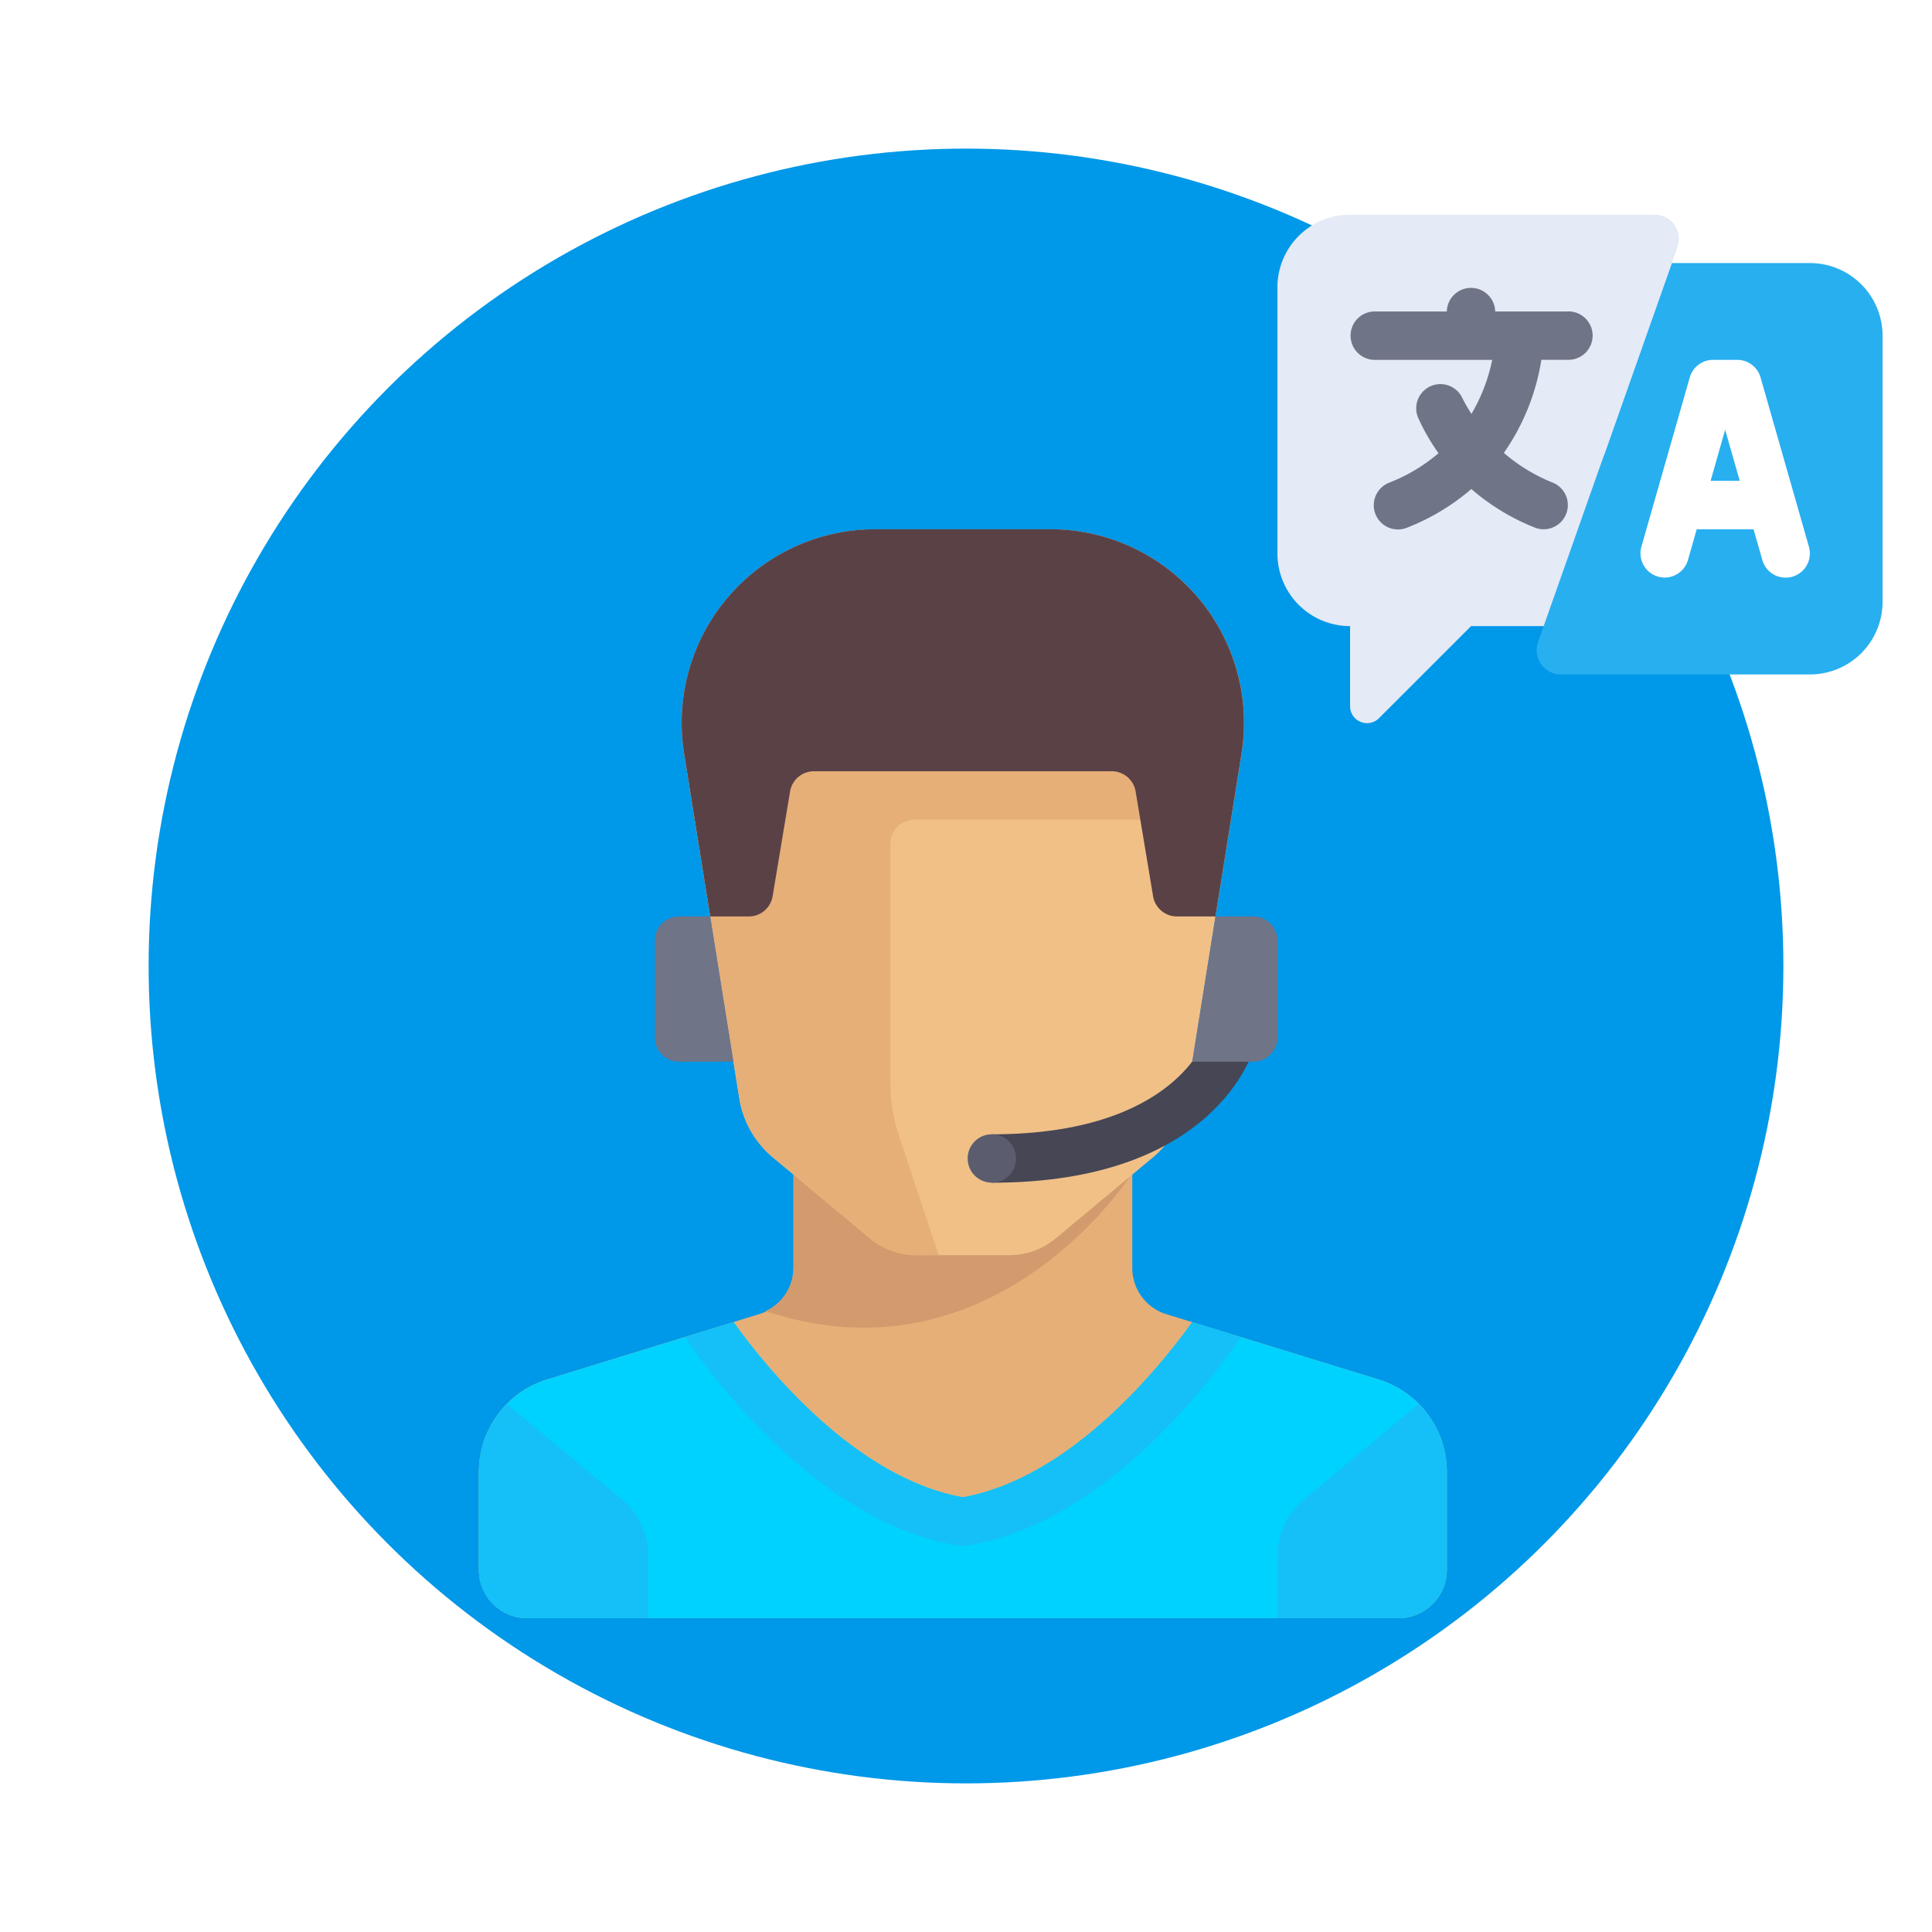 <svg xmlns="http://www.w3.org/2000/svg" xmlns:xlink="http://www.w3.org/1999/xlink" width="117" height="117" viewBox="0 0 117 117">
  <defs>
    <filter id="Elipse_7694" x="0" y="0" width="117" height="117" filterUnits="userSpaceOnUse">
      <feOffset dy="3" input="SourceAlpha"/>
      <feGaussianBlur stdDeviation="3" result="blur"/>
      <feFlood flood-opacity="0.161"/>
      <feComposite operator="in" in2="blur"/>
      <feComposite in="SourceGraphic"/>
    </filter>
  </defs>
  <g id="Grupo_1010191" data-name="Grupo 1010191" transform="translate(-269 -588)">
    <g transform="matrix(1, 0, 0, 1, 269, 588)" filter="url(#Elipse_7694)">
      <circle id="Elipse_7694-2" data-name="Elipse 7694" cx="49.5" cy="49.5" r="49.5" transform="translate(9 6)" fill="#0098e8"/>
    </g>
    <g id="traductor" transform="translate(298 601)">
      <path id="Trazado_715409" data-name="Trazado 715409" d="M39.569,350.9v-6.628H19.052V350.9a2.931,2.931,0,0,1-2.069,2.8L4.138,357.658A5.862,5.862,0,0,0,0,363.261v5.929a2.931,2.931,0,0,0,2.931,2.931H55.69a2.931,2.931,0,0,0,2.931-2.931v-5.929a5.862,5.862,0,0,0-4.138-5.6l-12.844-3.952A2.931,2.931,0,0,1,39.569,350.9Z" transform="translate(0 -287.121)" fill="#e6af78"/>
      <path id="Trazado_715410" data-name="Trazado 715410" d="M104.564,353.52c13.906,4.638,22.148-8.267,22.148-8.267l.011-.977H106.257v6.628A2.9,2.9,0,0,1,104.564,353.52Z" transform="translate(-87.205 -287.122)" fill="#d29b6e"/>
      <path id="Trazado_715411" data-name="Trazado 715411" d="M54.483,407.441,43.2,403.969c-1.93,2.69-7.344,9.438-13.889,10.607-6.545-1.169-11.96-7.917-13.889-10.607L4.138,407.441A5.862,5.862,0,0,0,0,413.044v5.929A2.931,2.931,0,0,0,2.931,421.9H55.69a2.931,2.931,0,0,0,2.931-2.931v-5.929A5.862,5.862,0,0,0,54.483,407.441Z" transform="translate(0 -336.904)" fill="#00d2ff"/>
      <path id="Trazado_715412" data-name="Trazado 715412" d="M402.375,17.655h-8.362l-8.1,22.96a1.466,1.466,0,0,0,1.382,1.953h15.084a4.4,4.4,0,0,0,4.4-4.4V22.052A4.4,4.4,0,0,0,402.375,17.655Z" transform="translate(-321.772 -14.724)" fill="#28aff0"/>
      <path id="Trazado_715413" data-name="Trazado 715413" d="M295.707,0a4.4,4.4,0,0,0-4.4,4.4V20.517a4.4,4.4,0,0,0,4.4,4.4v4.851a1.026,1.026,0,0,0,1.751.725l5.576-5.576h4.4l8.1-22.96A1.466,1.466,0,0,0,314.153,0Z" transform="translate(-242.948)" fill="#e4eaf6"/>
      <path id="Trazado_715414" data-name="Trazado 715414" d="M96.624,157.705l5.882-4.9a5.862,5.862,0,0,0,2.036-3.577l3.343-20.891a11.724,11.724,0,0,0-11.577-13.576H85.7a11.724,11.724,0,0,0-11.577,13.576l3.343,20.891A5.862,5.862,0,0,0,79.5,152.8l5.882,4.9a4.4,4.4,0,0,0,2.814,1.019h5.61A4.4,4.4,0,0,0,96.624,157.705Z" transform="translate(-61.694 -95.707)" fill="#f0c087"/>
      <path id="Trazado_715415" data-name="Trazado 715415" d="M88.826,198.6h14.655v-4.4H75.208l-.33.387,3.343,20.891a5.863,5.863,0,0,0,2.036,3.577l5.882,4.9a4.4,4.4,0,0,0,2.815,1.019h1.339l-2.4-7.214a10.26,10.26,0,0,1-.526-3.244V200.069A1.465,1.465,0,0,1,88.826,198.6Z" transform="translate(-62.447 -161.966)" fill="#e6af78"/>
      <g id="Grupo_1006114" data-name="Grupo 1006114" transform="translate(0 72.026)">
        <path id="Trazado_715416" data-name="Trazado 715416" d="M8.677,439.7,1.714,433.92A5.854,5.854,0,0,0,0,438.054v5.9a2.931,2.931,0,0,0,2.931,2.931h7.328v-3.8A4.4,4.4,0,0,0,8.677,439.7Z" transform="translate(0 -433.909)" fill="#14c0f7"/>
        <path id="Trazado_715417" data-name="Trazado 715417" d="M301.569,443.894V438a5.855,5.855,0,0,0-1.724-4.146l-6.952,5.794a4.4,4.4,0,0,0-1.582,3.377v3.8h7.328A2.931,2.931,0,0,0,301.569,443.894Z" transform="translate(-242.948 -433.851)" fill="#14c0f7"/>
      </g>
      <path id="Trazado_715418" data-name="Trazado 715418" d="M200.2,298.724c-.073.249-1.909,6.1-13.081,6.1v2.931c13.556,0,15.819-7.92,15.909-8.258Z" transform="translate(-156.055 -249.131)" fill="#464655"/>
      <circle id="Elipse_7776" data-name="Elipse 7776" cx="1.466" cy="1.466" r="1.466" transform="translate(29.6 55.69)" fill="#5b5d6e"/>
      <g id="Grupo_1006115" data-name="Grupo 1006115" transform="translate(10.658 42.5)">
        <path id="Trazado_715419" data-name="Trazado 715419" d="M67.552,256H65.666a1.466,1.466,0,0,0-1.466,1.466v5.862a1.466,1.466,0,0,0,1.466,1.466h3.293Z" transform="translate(-64.2 -256)" fill="#707487"/>
        <path id="Trazado_715420" data-name="Trazado 715420" d="M263.931,256h-2.286l-1.407,8.793h3.693a1.466,1.466,0,0,0,1.466-1.466v-5.862A1.466,1.466,0,0,0,263.931,256Z" transform="translate(-227.693 -256)" fill="#707487"/>
      </g>
      <path id="Trazado_715421" data-name="Trazado 715421" d="M433.924,64.287l-2.931-10.259a1.467,1.467,0,0,0-1.41-1.063h-1.466a1.467,1.467,0,0,0-1.41,1.063l-2.931,10.259a1.466,1.466,0,0,0,2.819.806l.533-1.869h3.441l.534,1.868a1.466,1.466,0,0,0,2.82-.806Zm-5.957-3.994.883-3.092.883,3.092Z" transform="translate(-353.376 -44.173)" fill="#fff"/>
      <path id="Trazado_715422" data-name="Trazado 715422" d="M330.981,27.948h-4.4a1.466,1.466,0,0,0-2.931,0h-4.4a1.466,1.466,0,0,0,0,2.931H326.4a10.534,10.534,0,0,1-1.258,3.272,9.916,9.916,0,0,1-.544-.946,1.466,1.466,0,0,0-2.668,1.217,12.784,12.784,0,0,0,1.218,2.111,10.515,10.515,0,0,1-2.971,1.778,1.466,1.466,0,1,0,1.088,2.722,13.488,13.488,0,0,0,3.872-2.332,13.417,13.417,0,0,0,3.834,2.332,1.465,1.465,0,1,0,1.088-2.721,10.474,10.474,0,0,1-2.953-1.8,13.561,13.561,0,0,0,2.271-5.636h1.6a1.466,1.466,0,1,0,0-2.931Z" transform="translate(-265.033 -22.086)" fill="#707487"/>
      <path id="Trazado_715423" data-name="Trazado 715423" d="M96.306,114.759H85.7a11.724,11.724,0,0,0-11.577,13.576l1.58,9.872h2.334a1.465,1.465,0,0,0,1.445-1.225l1.057-6.344a1.466,1.466,0,0,1,1.445-1.225H100.02a1.465,1.465,0,0,1,1.446,1.225l1.057,6.344a1.466,1.466,0,0,0,1.445,1.225H106.3l1.579-9.872A11.724,11.724,0,0,0,96.306,114.759Z" transform="translate(-61.693 -95.707)" fill="#5a4146"/>
      <path id="Trazado_715424" data-name="Trazado 715424" d="M75.162,404.876c1.432,2.132,7.887,11.082,16.317,12.587l.515.092.515-.092c8.43-1.505,14.885-10.455,16.317-12.587l-2.943-.905c-1.93,2.69-7.344,9.438-13.889,10.607-6.545-1.169-11.96-7.917-13.889-10.607Z" transform="translate(-62.684 -336.905)" fill="#14c0f7"/>
    </g>
  </g>
</svg>
